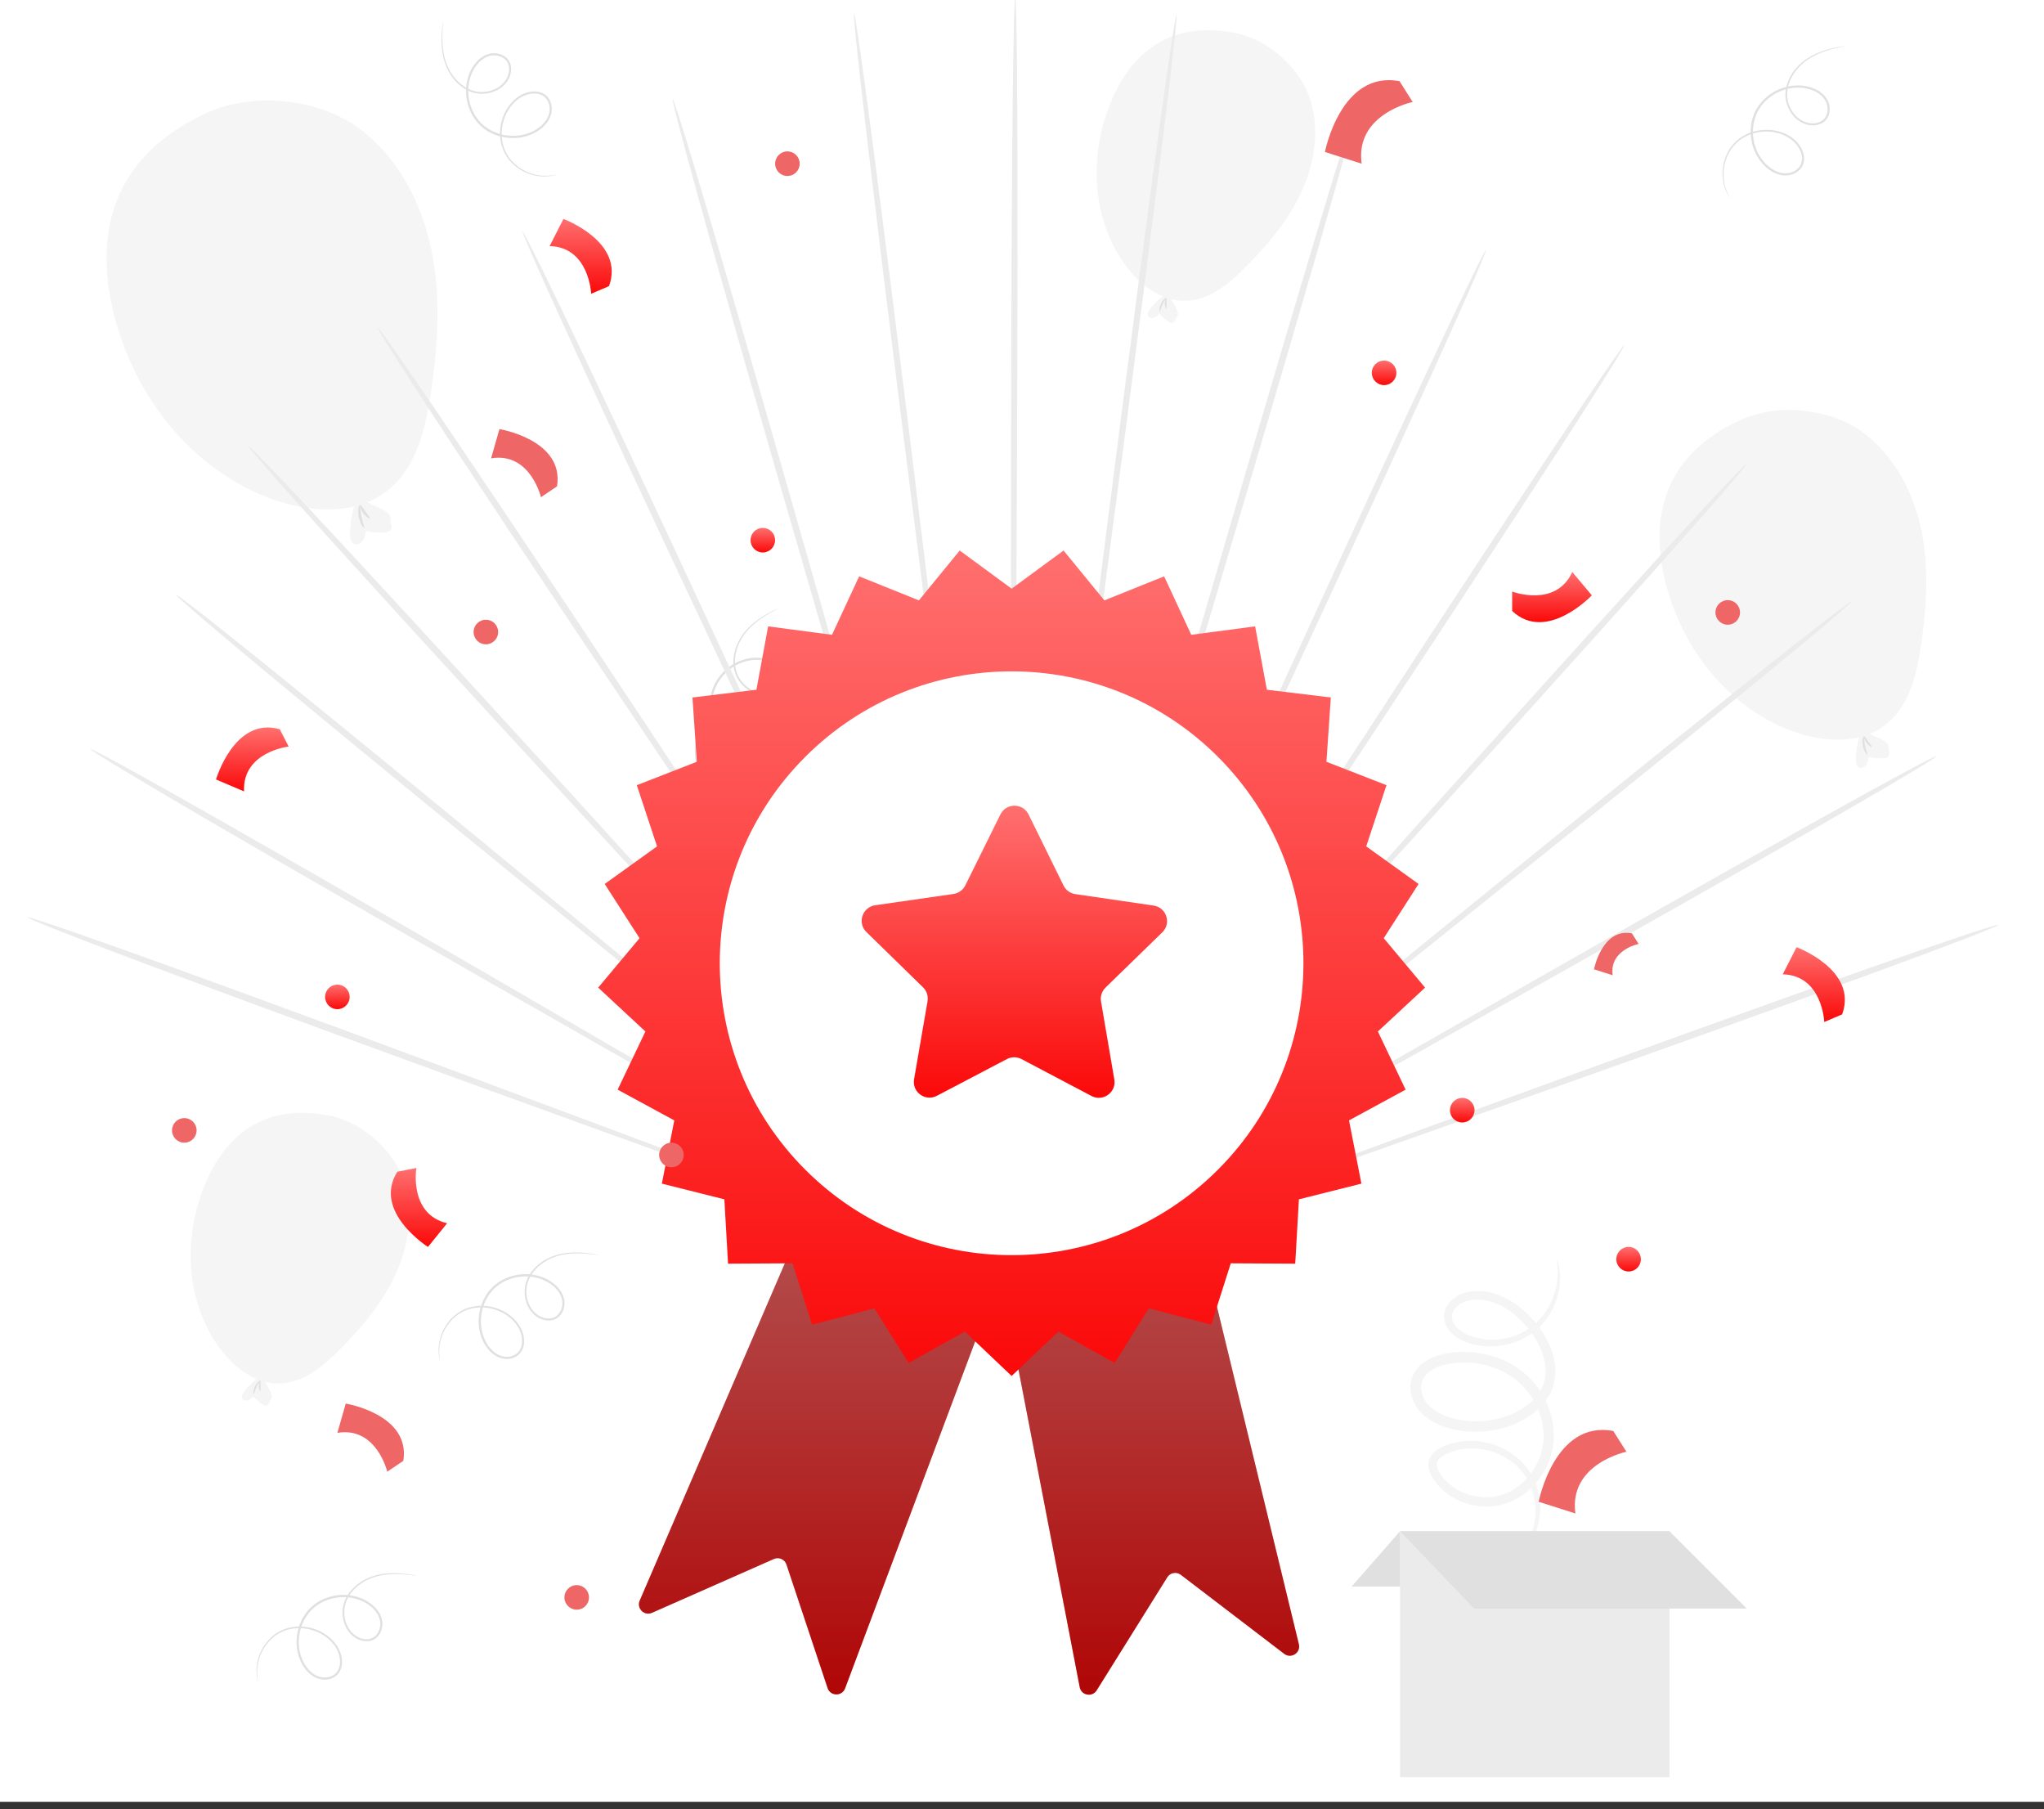<svg width="200" height="177" viewBox="0 0 200 177" fill="none" xmlns="http://www.w3.org/2000/svg">
<rect x="0" y="0" width="200" height="177" fill="#333333" stroke="none"/>
<g clip-path="url(#clip0_585_26965)">
<rect width="200" height="176.254" fill="white"/>
<path d="M69.54 76.936C69.54 76.936 69.397 76.841 69.169 76.608C68.941 76.377 68.631 75.997 68.382 75.426C68.131 74.861 67.935 74.102 68.007 73.215C68.068 72.338 68.451 71.32 69.288 70.561C70.103 69.801 71.321 69.283 72.647 69.364C73.301 69.41 73.994 69.599 74.56 70.04C74.841 70.255 75.094 70.526 75.272 70.853C75.449 71.18 75.533 71.577 75.454 71.961C75.298 72.743 74.547 73.301 73.76 73.382C72.961 73.467 72.162 73.181 71.499 72.724C70.156 71.813 69.314 70.107 69.487 68.384C69.685 66.651 70.946 65.213 72.451 64.635C73.203 64.339 74.03 64.248 74.799 64.422C75.182 64.512 75.55 64.678 75.849 64.932C76.151 65.186 76.363 65.531 76.464 65.901C76.564 66.27 76.548 66.679 76.373 67.022C76.202 67.367 75.891 67.61 75.563 67.756C74.894 68.049 74.139 67.962 73.544 67.671C72.943 67.377 72.473 66.902 72.167 66.369C71.86 65.83 71.749 65.228 71.758 64.669C71.788 63.539 72.262 62.587 72.802 61.898C73.35 61.203 73.965 60.739 74.477 60.4C75.519 59.734 76.168 59.508 76.168 59.508C76.169 59.511 76.133 59.533 76.059 59.572C75.975 59.617 75.868 59.673 75.734 59.744C75.45 59.897 75.03 60.125 74.525 60.471C74.024 60.819 73.427 61.287 72.9 61.974C72.381 62.653 71.933 63.588 71.914 64.672C71.911 65.208 72.022 65.778 72.315 66.284C72.608 66.787 73.058 67.235 73.623 67.506C74.182 67.775 74.88 67.847 75.484 67.579C75.781 67.445 76.052 67.228 76.195 66.932C76.343 66.64 76.359 66.284 76.267 65.955C76.177 65.625 75.985 65.316 75.716 65.091C75.445 64.863 75.108 64.711 74.751 64.628C74.034 64.467 73.245 64.553 72.53 64.837C71.095 65.389 69.891 66.77 69.707 68.408C69.541 70.041 70.347 71.68 71.621 72.546C72.25 72.983 73.01 73.25 73.736 73.173C74.45 73.103 75.123 72.593 75.256 71.921C75.325 71.588 75.256 71.243 75.097 70.947C74.938 70.65 74.705 70.397 74.442 70.193C73.916 69.778 73.264 69.596 72.636 69.546C71.368 69.46 70.186 69.95 69.394 70.675C68.582 71.399 68.203 72.373 68.132 73.225C68.049 74.086 68.228 74.833 68.461 75.392C68.693 75.957 68.988 76.34 69.202 76.577C69.416 76.817 69.549 76.926 69.54 76.936Z" fill="#E0E0E0"/>
<path d="M54.514 17.051C54.514 17.051 54.357 17.121 54.039 17.188C53.722 17.257 53.234 17.315 52.619 17.219C52.008 17.128 51.261 16.886 50.552 16.35C49.844 15.829 49.19 14.96 48.997 13.846C48.792 12.751 49.008 11.445 49.787 10.368C50.177 9.841 50.707 9.357 51.383 9.116C51.716 8.994 52.08 8.925 52.452 8.951C52.822 8.976 53.202 9.118 53.484 9.391C54.06 9.942 54.129 10.874 53.776 11.583C53.42 12.303 52.749 12.824 52.008 13.139C50.519 13.784 48.628 13.581 47.266 12.511C45.908 11.416 45.371 9.58 45.69 8C45.843 7.206 46.21 6.459 46.769 5.904C47.049 5.629 47.387 5.407 47.762 5.29C48.139 5.172 48.544 5.178 48.91 5.291C49.275 5.404 49.611 5.637 49.806 5.968C50.007 6.298 50.045 6.691 49.992 7.045C49.882 7.767 49.403 8.358 48.839 8.704C48.269 9.055 47.616 9.197 47.001 9.169C46.382 9.14 45.814 8.91 45.347 8.604C44.409 7.973 43.859 7.063 43.567 6.237C43.274 5.402 43.212 4.635 43.199 4.02C43.196 2.783 43.353 2.114 43.353 2.114C43.356 2.115 43.355 2.157 43.349 2.24C43.341 2.335 43.332 2.456 43.32 2.607C43.298 2.929 43.264 3.406 43.285 4.018C43.311 4.627 43.385 5.382 43.683 6.195C43.978 6.998 44.527 7.877 45.432 8.474C45.884 8.764 46.424 8.976 47.009 8.999C47.59 9.021 48.21 8.882 48.741 8.55C49.267 8.223 49.703 7.672 49.8 7.017C49.847 6.696 49.808 6.351 49.636 6.071C49.468 5.79 49.176 5.585 48.849 5.486C48.522 5.386 48.158 5.382 47.824 5.488C47.487 5.595 47.178 5.798 46.916 6.055C46.396 6.574 46.046 7.287 45.902 8.042C45.599 9.549 46.12 11.306 47.404 12.339C48.694 13.355 50.509 13.554 51.923 12.941C52.629 12.645 53.262 12.146 53.586 11.492C53.91 10.853 53.84 10.01 53.343 9.538C53.099 9.301 52.772 9.175 52.436 9.15C52.101 9.125 51.762 9.186 51.45 9.299C50.816 9.521 50.313 9.974 49.935 10.477C49.182 11.502 48.962 12.762 49.151 13.819C49.327 14.893 49.945 15.735 50.627 16.252C51.31 16.783 52.036 17.032 52.633 17.135C53.234 17.241 53.715 17.198 54.031 17.144C54.348 17.092 54.511 17.038 54.514 17.051Z" fill="#E0E0E0"/>
<path d="M169.269 19.348C169.269 19.348 169.159 19.216 169.006 18.929C168.853 18.643 168.663 18.19 168.585 17.573C168.505 16.96 168.531 16.176 168.852 15.346C169.158 14.522 169.814 13.654 170.831 13.162C171.828 12.663 173.143 12.511 174.392 12.964C175.005 13.194 175.617 13.57 176.035 14.154C176.244 14.441 176.41 14.772 176.488 15.136C176.565 15.499 176.534 15.903 176.35 16.249C175.978 16.955 175.101 17.278 174.322 17.134C173.532 16.989 172.846 16.488 172.339 15.863C171.309 14.609 170.984 12.735 171.638 11.131C172.317 9.525 173.934 8.502 175.541 8.374C176.346 8.303 177.165 8.449 177.853 8.834C178.195 9.028 178.501 9.292 178.717 9.62C178.935 9.949 179.04 10.34 179.032 10.723C179.024 11.105 178.892 11.493 178.628 11.772C178.366 12.055 177.999 12.201 177.643 12.247C176.919 12.339 176.218 12.042 175.731 11.594C175.237 11.143 174.921 10.554 174.778 9.956C174.636 9.352 174.7 8.743 174.866 8.21C175.215 7.135 175.939 6.355 176.651 5.847C177.374 5.335 178.094 5.065 178.682 4.883C179.87 4.54 180.556 4.506 180.556 4.506C180.556 4.51 180.515 4.521 180.434 4.538C180.34 4.556 180.221 4.58 180.073 4.611C179.757 4.678 179.289 4.777 178.707 4.965C178.129 5.158 177.423 5.437 176.723 5.947C176.033 6.452 175.339 7.221 175.014 8.256C174.86 8.77 174.805 9.348 174.944 9.916C175.082 10.482 175.387 11.038 175.853 11.458C176.312 11.874 176.961 12.141 177.617 12.054C177.94 12.01 178.261 11.878 178.482 11.636C178.706 11.397 178.822 11.06 178.828 10.719C178.834 10.376 178.738 10.025 178.543 9.734C178.348 9.439 178.068 9.197 177.749 9.017C177.106 8.659 176.325 8.519 175.559 8.588C174.027 8.712 172.481 9.696 171.841 11.215C171.22 12.735 171.529 14.535 172.507 15.726C172.986 16.322 173.639 16.794 174.358 16.925C175.062 17.06 175.852 16.761 176.169 16.154C176.33 15.854 176.361 15.504 176.293 15.175C176.224 14.846 176.073 14.537 175.878 14.267C175.49 13.719 174.916 13.361 174.328 13.135C173.136 12.694 171.864 12.829 170.9 13.302C169.916 13.767 169.276 14.593 168.967 15.39C168.644 16.193 168.604 16.959 168.67 17.562C168.733 18.169 168.907 18.62 169.046 18.908C169.184 19.2 169.28 19.341 169.269 19.348Z" fill="#E0E0E0"/>
<path d="M25.25 164.476C25.25 164.476 25.188 164.315 25.138 163.994C25.087 163.674 25.056 163.183 25.185 162.575C25.31 161.969 25.592 161.237 26.166 160.558C26.726 159.88 27.629 159.274 28.752 159.143C29.857 158.999 31.149 159.286 32.181 160.123C32.685 160.541 33.14 161.097 33.344 161.785C33.447 162.124 33.495 162.491 33.45 162.861C33.404 163.23 33.241 163.601 32.954 163.868C32.372 164.413 31.437 164.43 30.748 164.039C30.049 163.644 29.566 162.946 29.292 162.188C28.73 160.666 29.037 158.789 30.179 157.488C31.348 156.193 33.21 155.757 34.77 156.162C35.554 156.359 36.28 156.765 36.804 157.354C37.063 157.65 37.266 157.999 37.362 158.379C37.46 158.762 37.432 159.166 37.298 159.525C37.166 159.884 36.914 160.206 36.573 160.384C36.233 160.565 35.838 160.582 35.487 160.51C34.772 160.36 34.209 159.849 33.894 159.267C33.575 158.679 33.47 158.019 33.531 157.407C33.594 156.789 33.855 156.235 34.186 155.786C34.868 154.884 35.807 154.385 36.647 154.138C37.498 153.892 38.267 153.872 38.881 153.893C40.116 153.958 40.775 154.15 40.775 154.15C40.774 154.154 40.732 154.15 40.65 154.14C40.555 154.127 40.435 154.111 40.285 154.091C39.965 154.051 39.491 153.991 38.879 153.979C38.269 153.971 37.511 154.004 36.682 154.257C35.865 154.508 34.957 155.007 34.311 155.878C33.997 156.314 33.756 156.841 33.7 157.424C33.647 158.003 33.752 158.629 34.054 159.178C34.352 159.722 34.878 160.187 35.526 160.319C35.845 160.383 36.192 160.364 36.48 160.207C36.77 160.055 36.99 159.775 37.107 159.454C37.226 159.133 37.249 158.769 37.161 158.43C37.073 158.088 36.888 157.768 36.645 157.493C36.155 156.944 35.464 156.556 34.718 156.371C33.229 155.986 31.446 156.409 30.344 157.635C29.259 158.866 28.961 160.668 29.495 162.114C29.753 162.835 30.215 163.494 30.851 163.854C31.471 164.212 32.317 164.188 32.815 163.718C33.065 163.488 33.209 163.167 33.253 162.834C33.295 162.5 33.253 162.158 33.158 161.84C32.972 161.196 32.547 160.669 32.065 160.263C31.083 159.455 29.837 159.166 28.771 159.297C27.689 159.414 26.814 159.985 26.261 160.637C25.693 161.29 25.404 162.001 25.269 162.591C25.129 163.186 25.146 163.669 25.183 163.986C25.218 164.308 25.262 164.473 25.25 164.476Z" fill="#E0E0E0"/>
<path d="M43.066 133.102C43.066 133.102 43.005 132.941 42.955 132.62C42.903 132.3 42.872 131.809 43.001 131.2C43.126 130.595 43.408 129.863 43.983 129.184C44.542 128.506 45.446 127.9 46.568 127.769C47.674 127.625 48.966 127.912 49.997 128.749C50.502 129.167 50.957 129.723 51.16 130.411C51.264 130.75 51.312 131.117 51.266 131.487C51.221 131.855 51.059 132.227 50.771 132.493C50.188 133.038 49.254 133.056 48.565 132.664C47.866 132.269 47.382 131.571 47.109 130.814C46.546 129.292 46.853 127.414 47.996 126.114C49.164 124.818 51.026 124.382 52.587 124.787C53.371 124.984 54.097 125.391 54.621 125.98C54.88 126.275 55.083 126.625 55.179 127.005C55.277 127.387 55.248 127.792 55.115 128.151C54.982 128.509 54.731 128.832 54.39 129.009C54.05 129.191 53.655 129.208 53.304 129.136C52.589 128.986 52.025 128.475 51.711 127.892C51.392 127.304 51.287 126.644 51.348 126.032C51.411 125.415 51.671 124.861 52.002 124.411C52.684 123.51 53.623 123.01 54.464 122.764C55.314 122.517 56.083 122.497 56.698 122.519C57.933 122.584 58.593 122.776 58.593 122.776C58.592 122.78 58.549 122.776 58.467 122.766C58.373 122.753 58.252 122.737 58.102 122.717C57.782 122.677 57.308 122.617 56.695 122.605C56.086 122.597 55.328 122.63 54.499 122.883C53.682 123.134 52.774 123.633 52.128 124.504C51.814 124.94 51.573 125.467 51.517 126.05C51.464 126.629 51.569 127.255 51.871 127.804C52.169 128.348 52.695 128.813 53.343 128.945C53.662 129.009 54.008 128.99 54.297 128.833C54.587 128.681 54.807 128.401 54.924 128.08C55.042 127.759 55.067 127.395 54.978 127.056C54.89 126.714 54.705 126.394 54.462 126.119C53.972 125.571 53.28 125.182 52.534 124.997C51.046 124.612 49.263 125.035 48.161 126.26C47.076 127.492 46.778 129.294 47.312 130.74C47.569 131.461 48.032 132.12 48.668 132.48C49.289 132.838 50.134 132.814 50.632 132.344C50.882 132.114 51.026 131.793 51.07 131.46C51.113 131.126 51.071 130.784 50.975 130.466C50.789 129.821 50.364 129.295 49.882 128.889C48.9 128.081 47.654 127.792 46.588 127.923C45.506 128.04 44.631 128.611 44.078 129.263C43.51 129.915 43.221 130.627 43.086 131.217C42.946 131.812 42.963 132.295 43 132.612C43.034 132.934 43.078 133.099 43.066 133.102Z" fill="#E0E0E0"/>
<path d="M42.206 24.416C41.245 19.784 38.893 15.308 35.076 12.513C31.26 9.718 24.845 8.864 20.031 11.132C11.626 15.093 9.101 21.962 11.04 30.297C12.858 38.119 18.052 45.144 25.415 48.349C29.499 50.127 34.664 50.702 38.084 47.849C40.746 45.629 41.626 41.96 42.144 38.533C42.85 33.855 43.167 29.048 42.206 24.416Z" fill="#F5F5F5"/>
<path d="M34.689 49.447C34.416 50.2 34.225 51.537 34.253 52.337C34.264 52.649 34.323 53.003 34.587 53.169C34.878 53.352 35.285 53.196 35.491 52.921C35.697 52.647 35.755 52.292 35.806 51.953C36.365 52.063 36.936 52.113 37.506 52.104C37.765 52.099 38.057 52.066 38.215 51.86C38.339 51.697 38.339 51.464 38.264 51.274C38.189 51.083 38.248 50.491 38.107 50.341C37.501 49.696 36.621 49.557 35.88 49.072" fill="#F5F5F5"/>
<path d="M35.637 51.644C35.581 51.683 35.245 51.25 35.113 50.602C34.977 49.956 35.112 49.425 35.179 49.439C35.254 49.447 35.24 49.953 35.368 50.55C35.488 51.148 35.702 51.606 35.637 51.644Z" fill="#E0E0E0"/>
<path d="M36.184 50.705C36.142 50.76 35.801 50.564 35.525 50.177C35.247 49.791 35.171 49.405 35.237 49.383C35.306 49.358 35.481 49.673 35.736 50.026C35.988 50.38 36.231 50.647 36.184 50.705Z" fill="#E0E0E0"/>
<path d="M187.998 51.867C187.224 48.133 185.328 44.526 182.252 42.273C179.175 40.02 174.004 39.331 170.124 41.16C163.349 44.352 161.314 49.889 162.877 56.607C164.343 62.912 168.529 68.575 174.465 71.159C177.756 72.591 181.919 73.055 184.676 70.755C186.822 68.966 187.531 66.009 187.948 63.246C188.518 59.475 188.773 55.601 187.998 51.867Z" fill="#F5F5F5"/>
<path d="M181.947 72.044C181.728 72.65 181.573 73.728 181.596 74.373C181.605 74.624 181.653 74.911 181.866 75.044C182.1 75.192 182.427 75.066 182.594 74.844C182.761 74.623 182.807 74.338 182.849 74.064C183.299 74.153 183.759 74.193 184.218 74.185C184.427 74.182 184.663 74.154 184.789 73.989C184.89 73.858 184.89 73.67 184.829 73.516C184.769 73.363 184.816 72.885 184.703 72.765C184.214 72.245 183.505 72.133 182.907 71.742" fill="#F5F5F5"/>
<path d="M182.703 73.814C182.659 73.845 182.388 73.497 182.282 72.975C182.172 72.453 182.281 72.025 182.335 72.036C182.395 72.043 182.384 72.451 182.487 72.932C182.584 73.414 182.756 73.784 182.703 73.814Z" fill="#E0E0E0"/>
<path d="M183.141 73.057C183.107 73.102 182.832 72.944 182.61 72.632C182.386 72.321 182.324 72.01 182.377 71.992C182.433 71.972 182.574 72.226 182.78 72.51C182.983 72.796 183.178 73.011 183.141 73.057Z" fill="#E0E0E0"/>
<path d="M38.724 124.612C39.999 121.813 40.485 118.562 39.556 115.63C38.627 112.697 35.59 109.785 32.194 109.127C26.263 107.977 22.3 110.61 20.116 115.727C18.066 120.529 18.092 126.209 20.724 130.719C22.184 133.22 24.673 135.505 27.563 135.322C29.812 135.18 31.682 133.593 33.27 131.994C35.437 129.811 37.449 127.411 38.724 124.612Z" fill="#F5F5F5"/>
<path d="M25.165 134.859C24.733 135.149 24.118 135.778 23.826 136.208C23.712 136.376 23.607 136.585 23.681 136.773C23.764 136.98 24.037 137.055 24.251 136.99C24.464 136.925 24.631 136.762 24.788 136.603C25.039 136.876 25.319 137.121 25.622 137.335C25.759 137.432 25.925 137.527 26.087 137.479C26.215 137.441 26.304 137.319 26.338 137.191C26.372 137.062 26.63 136.774 26.614 136.642C26.544 136.07 26.135 135.659 25.933 135.12" fill="#F5F5F5"/>
<path d="M24.816 136.377C24.772 136.376 24.762 136.02 24.942 135.63C25.119 135.238 25.394 135.012 25.423 135.044C25.459 135.078 25.258 135.338 25.095 135.7C24.929 136.06 24.865 136.382 24.816 136.377Z" fill="#E0E0E0"/>
<path d="M25.467 136.091C25.424 136.105 25.32 135.871 25.324 135.562C25.327 135.253 25.435 135.021 25.478 135.035C25.524 135.048 25.495 135.281 25.493 135.563C25.489 135.846 25.513 136.079 25.467 136.091Z" fill="#E0E0E0"/>
<path d="M127.373 18.708C128.648 15.909 129.133 12.658 128.204 9.726C127.276 6.793 124.239 3.881 120.842 3.223C114.912 2.072 110.949 4.706 108.764 9.823C106.714 14.625 106.741 20.305 109.373 24.815C110.832 27.316 113.321 29.601 116.211 29.418C118.46 29.276 120.331 27.689 121.919 26.09C124.085 23.907 126.098 21.507 127.373 18.708Z" fill="#F5F5F5"/>
<path d="M113.817 28.954C113.385 29.244 112.771 29.872 112.478 30.302C112.364 30.47 112.259 30.679 112.334 30.868C112.416 31.075 112.689 31.149 112.903 31.085C113.116 31.02 113.283 30.856 113.44 30.698C113.692 30.97 113.971 31.216 114.274 31.43C114.412 31.527 114.578 31.622 114.739 31.574C114.868 31.536 114.957 31.414 114.99 31.285C115.024 31.157 115.283 30.868 115.266 30.736C115.196 30.164 114.788 29.753 114.585 29.215" fill="#F5F5F5"/>
<path d="M113.468 30.471C113.424 30.47 113.415 30.114 113.594 29.724C113.771 29.332 114.046 29.106 114.076 29.139C114.112 29.172 113.91 29.432 113.748 29.794C113.581 30.154 113.517 30.477 113.468 30.471Z" fill="#E0E0E0"/>
<path d="M114.116 30.185C114.072 30.199 113.969 29.965 113.973 29.656C113.975 29.346 114.084 29.114 114.126 29.129C114.173 29.142 114.143 29.375 114.142 29.657C114.137 29.94 114.162 30.173 114.116 30.185Z" fill="#E0E0E0"/>
<path d="M71.598 114.882C52.619 107.779 35.423 101.378 22.95 96.829C16.713 94.552 11.658 92.737 8.155 91.512C6.404 90.9 5.041 90.435 4.113 90.133C3.185 89.831 2.692 89.692 2.68 89.732C2.668 89.771 3.139 89.987 4.046 90.359C4.953 90.732 6.298 91.262 8.032 91.931C11.501 93.268 16.534 95.16 22.762 97.465C35.217 102.078 52.457 108.332 71.503 115.205C81.21 118.718 90.446 122.059 98.825 125.091C98.747 125.047 98.669 125.003 98.592 124.958C90.303 121.864 81.181 118.459 71.598 114.882Z" fill="#EBEBEB"/>
<path d="M98.77 125.011C90.977 120.475 82.392 115.479 73.37 110.227C55.627 99.88 39.547 90.538 27.87 83.854C22.033 80.51 17.297 77.828 14.011 76.003C12.368 75.09 11.087 74.391 10.214 73.929C9.34 73.468 8.873 73.243 8.856 73.279C8.839 73.315 9.274 73.61 10.118 74.137C10.961 74.664 12.214 75.423 13.833 76.388C17.071 78.318 21.775 81.07 27.6 84.44C39.25 91.183 55.392 100.39 73.232 110.525C82.234 115.649 90.803 120.526 98.588 124.958C98.666 125.003 98.744 125.047 98.821 125.091C98.852 125.108 98.882 125.126 98.913 125.143C98.917 125.142 98.922 125.14 98.926 125.139C98.874 125.096 98.822 125.054 98.77 125.011Z" fill="#EBEBEB"/>
<path d="M99.043 125.232C99.046 125.235 99.049 125.237 99.052 125.24C99.05 125.234 99.047 125.228 99.045 125.223C99.044 125.226 99.043 125.229 99.043 125.232Z" fill="#EBEBEB"/>
<path d="M98.928 125.138C98.934 125.136 98.941 125.134 98.947 125.131C98.946 125.122 98.944 125.112 98.943 125.103C98.934 125.092 98.924 125.082 98.915 125.072C91.822 119.205 84.002 112.739 75.779 105.938C59.704 92.622 45.13 80.589 34.532 71.949C29.234 67.628 24.931 64.152 21.941 61.776C20.446 60.587 19.28 59.673 18.482 59.065C17.683 58.457 17.253 58.154 17.231 58.187C17.21 58.219 17.598 58.587 18.357 59.255C19.116 59.922 20.248 60.89 21.712 62.126C24.639 64.597 28.9 68.136 34.182 72.482C44.744 81.175 59.399 93.086 75.601 106.211C83.832 112.89 91.663 119.243 98.772 125.011C98.824 125.054 98.876 125.096 98.928 125.138Z" fill="#EBEBEB"/>
<path d="M98.942 125.102C98.939 125.076 98.935 125.05 98.931 125.024C92.462 117.901 85.331 110.051 77.833 101.795C63.168 85.624 49.867 71.002 40.179 60.48C35.336 55.218 31.398 50.978 28.656 48.071C27.285 46.617 26.213 45.496 25.477 44.746C24.741 43.996 24.341 43.616 24.314 43.645C24.287 43.675 24.634 44.111 25.321 44.913C26.009 45.716 27.036 46.885 28.368 48.38C31.032 51.372 34.917 55.668 39.74 60.951C49.384 71.521 62.786 86.034 77.609 102.036C85.181 110.223 92.381 118.008 98.913 125.07C98.924 125.081 98.933 125.091 98.942 125.102Z" fill="#EBEBEB"/>
<path d="M98.882 124.866C93.537 116.775 87.651 107.864 81.463 98.496C69.299 80.052 58.261 63.368 50.202 51.342C46.174 45.328 42.893 40.477 40.602 37.143C39.456 35.476 38.559 34.188 37.939 33.323C37.32 32.459 36.979 32.016 36.948 32.04C36.917 32.064 37.197 32.554 37.761 33.463C38.324 34.371 39.171 35.699 40.272 37.401C42.474 40.804 45.695 45.703 49.7 51.734C57.708 63.8 68.862 80.394 81.207 98.697C87.506 108.052 93.496 116.948 98.931 125.019C98.927 124.996 98.924 124.972 98.92 124.948C98.907 124.92 98.894 124.893 98.882 124.866Z" fill="#EBEBEB"/>
<path d="M98.985 125.026C98.985 125.014 98.985 125.002 98.985 124.991C98.977 124.973 98.969 124.955 98.961 124.937C98.961 124.94 98.962 124.942 98.962 124.945C98.97 124.972 98.977 124.999 98.985 125.026Z" fill="#EBEBEB"/>
<path d="M98.918 124.944C98.89 124.85 98.862 124.758 98.834 124.664C94.746 115.817 90.247 106.079 85.521 95.85C76.171 75.573 67.677 57.225 61.454 43.983C58.344 37.361 55.803 32.014 54.021 28.333C53.131 26.493 52.43 25.069 51.943 24.11C51.456 23.151 51.182 22.657 51.148 22.675C51.114 22.694 51.32 23.225 51.745 24.218C52.171 25.211 52.815 26.666 53.657 28.533C55.341 32.267 57.814 37.651 60.899 44.286C67.067 57.559 75.689 75.837 85.239 96.005C90.084 106.256 94.695 116.011 98.88 124.866C98.893 124.893 98.906 124.92 98.919 124.947C98.919 124.947 98.918 124.945 98.918 124.944Z" fill="#EBEBEB"/>
<path d="M98.92 124.947C98.905 124.844 98.891 124.742 98.876 124.639C96.058 114.675 92.956 103.71 89.698 92.191C83.258 69.361 77.397 48.698 73.073 33.768C70.912 26.303 69.138 20.27 67.884 16.11C67.257 14.031 66.759 12.42 66.409 11.332C66.059 10.244 65.857 9.679 65.819 9.693C65.781 9.706 65.91 10.297 66.193 11.409C66.475 12.521 66.911 14.155 67.484 16.254C68.631 20.451 70.332 26.511 72.465 33.986C76.728 48.938 82.73 69.551 89.389 92.301C92.742 103.786 95.934 114.718 98.833 124.651C98.862 124.75 98.891 124.848 98.92 124.947Z" fill="#EBEBEB"/>
<path d="M98.984 125.078C98.984 125.061 98.984 125.044 98.984 125.027C98.976 124.999 98.969 124.972 98.961 124.945C98.967 124.993 98.974 125.04 98.98 125.087C98.981 125.084 98.983 125.081 98.984 125.078Z" fill="#EBEBEB"/>
<path d="M98.973 125.322C98.976 125.346 98.98 125.371 98.983 125.395C98.983 125.359 98.983 125.324 98.983 125.288C98.98 125.299 98.976 125.311 98.973 125.322Z" fill="#EBEBEB"/>
<path d="M98.94 125.099C98.942 125.11 98.943 125.121 98.944 125.131C98.948 125.129 98.952 125.128 98.956 125.126C98.96 125.121 98.963 125.115 98.966 125.109C98.97 125.101 98.974 125.092 98.977 125.083C98.971 125.03 98.965 124.978 98.958 124.926C98.958 124.923 98.957 124.92 98.957 124.917C97.659 114.154 96.229 102.292 94.725 89.824C91.791 65.359 89.106 43.209 87.083 27.189C86.073 19.178 85.231 12.7 84.622 8.228C84.317 5.992 84.071 4.257 83.892 3.084C83.712 1.91 83.6 1.297 83.563 1.304C83.527 1.311 83.569 1.937 83.683 3.123C83.797 4.309 83.983 6.055 84.236 8.301C84.741 12.793 85.513 19.285 86.496 27.3C88.46 43.331 91.28 65.455 94.426 89.88C96.007 102.209 97.511 113.945 98.877 124.609C98.891 124.715 98.905 124.82 98.918 124.927C98.918 124.928 98.919 124.93 98.919 124.931C98.922 124.957 98.925 124.983 98.929 125.009C98.929 125.011 98.929 125.013 98.929 125.014C98.933 125.042 98.937 125.071 98.94 125.099Z" fill="#EBEBEB"/>
<path d="M98.987 125.015C98.987 125.034 98.987 125.053 98.987 125.072C99.002 125.037 99.016 125.001 99.031 124.965C99.1 114.071 99.175 102.061 99.254 89.437C99.424 64.705 99.549 42.309 99.563 26.095C99.571 17.988 99.553 11.426 99.513 6.892C99.493 4.625 99.468 2.864 99.438 1.67C99.409 0.476 99.375 -0.151 99.339 -0.151C99.303 -0.151 99.266 0.475 99.23 1.669C99.195 2.863 99.16 4.623 99.128 6.89C99.064 11.424 99.012 17.985 98.977 26.092C98.904 42.306 98.912 64.703 98.951 89.436C98.964 102.065 98.976 114.079 98.987 124.976C98.987 124.989 98.987 125.002 98.987 125.015Z" fill="#EBEBEB"/>
<path d="M99.013 125.193C99.003 125.225 98.994 125.257 98.984 125.288C98.984 125.324 98.984 125.36 98.984 125.395C98.994 125.328 99.003 125.261 99.013 125.193Z" fill="#EBEBEB"/>
<path d="M103.769 89.919C107.049 65.521 109.991 43.421 112.042 27.406C113.069 19.399 113.876 12.914 114.406 8.426C114.671 6.183 114.867 4.438 114.988 3.253C115.108 2.068 115.153 1.442 115.117 1.435C115.081 1.428 114.965 2.04 114.779 3.212C114.593 4.384 114.337 6.116 114.02 8.35C113.386 12.817 112.509 19.288 111.455 27.29C109.345 43.293 106.538 65.42 103.47 89.86C101.899 102.315 100.403 114.164 99.047 124.916C99.075 124.81 99.102 124.706 99.129 124.6C100.554 113.951 102.122 102.23 103.769 89.919Z" fill="#EBEBEB"/>
<path d="M99.073 125.029C99.073 125.027 99.073 125.026 99.073 125.024C99.07 125.029 99.066 125.034 99.062 125.04C99.066 125.036 99.069 125.032 99.073 125.029Z" fill="#EBEBEB"/>
<path d="M99.174 124.658C102.143 114.724 105.41 103.79 108.842 92.303C115.658 69.553 121.801 48.942 126.166 33.989C128.351 26.514 130.093 20.454 131.268 16.256C131.855 14.157 132.302 12.523 132.591 11.411C132.88 10.298 133.014 9.707 132.976 9.693C132.938 9.679 132.731 10.243 132.374 11.331C132.016 12.418 131.507 14.029 130.865 16.108C129.582 20.267 127.766 26.299 125.554 33.765C121.128 48.694 115.126 69.358 108.532 92.189C105.197 103.705 102.021 114.668 99.136 124.629C99.107 124.731 99.077 124.833 99.048 124.935C99.047 124.936 99.047 124.937 99.047 124.938C99.089 124.845 99.131 124.752 99.174 124.658Z" fill="#EBEBEB"/>
<path d="M98.987 125.078C98.986 125.081 98.985 125.084 98.984 125.087C98.98 125.095 98.976 125.103 98.973 125.112C99.023 125.034 99.072 124.958 99.123 124.88C103.18 116.178 107.65 106.59 112.348 96.513C121.604 76.698 129.961 58.739 135.941 45.698C138.932 39.179 141.331 33.889 142.964 30.22C143.781 28.385 144.406 26.955 144.819 25.979C145.232 25.003 145.433 24.481 145.4 24.463C145.368 24.444 145.104 24.93 144.632 25.872C144.161 26.814 143.482 28.213 142.619 30.021C140.893 33.637 138.431 38.891 135.416 45.397C129.384 58.408 121.148 76.436 112.081 96.36C107.497 106.413 103.135 115.983 99.17 124.678C99.13 124.765 99.091 124.851 99.051 124.939C99.045 124.953 99.038 124.967 99.032 124.981C99.017 125.014 99.002 125.046 98.987 125.078Z" fill="#EBEBEB"/>
<path d="M98.935 125.182C98.937 125.18 98.939 125.177 98.942 125.174C98.934 125.177 98.927 125.179 98.919 125.182C98.916 125.187 98.913 125.192 98.91 125.196C98.919 125.192 98.927 125.187 98.935 125.182Z" fill="#EBEBEB"/>
<path d="M98.963 125.111C98.96 125.116 98.957 125.121 98.953 125.126C98.968 125.121 98.982 125.116 98.996 125.111C99.017 125.087 99.038 125.064 99.059 125.04C99.063 125.034 99.066 125.029 99.07 125.024C104.317 117.104 110.1 108.377 116.182 99.198C128.099 81.242 138.867 64.963 146.599 53.126C150.466 47.208 153.576 42.402 155.703 39.062C156.767 37.393 157.585 36.089 158.129 35.197C158.673 34.306 158.944 33.825 158.915 33.801C158.885 33.777 158.557 34.211 157.959 35.059C157.362 35.907 156.495 37.17 155.39 38.806C153.178 42.076 150.011 46.835 146.122 52.735C138.342 64.533 127.683 80.902 115.938 98.999C109.961 108.193 104.276 116.939 99.114 124.88C99.063 124.958 99.014 125.033 98.963 125.111Z" fill="#EBEBEB"/>
<path d="M99 125.111C99.027 125.101 99.053 125.091 99.08 125.082C99.085 125.078 99.09 125.074 99.094 125.071C105.384 118.156 112.316 110.534 119.606 102.519C133.879 86.851 146.785 72.639 156.072 62.288C160.716 57.114 164.458 52.907 167.024 49.977C168.308 48.513 169.297 47.367 169.959 46.581C170.622 45.795 170.956 45.367 170.931 45.338C170.905 45.309 170.52 45.681 169.812 46.415C169.103 47.149 168.071 48.246 166.751 49.67C164.111 52.517 160.319 56.668 155.656 61.821C146.327 72.124 133.517 86.443 119.393 102.279C112.172 110.365 105.304 118.053 99.073 125.029C99.07 125.033 99.067 125.037 99.063 125.041C99.042 125.064 99.021 125.087 99 125.111Z" fill="#EBEBEB"/>
<path d="M98.963 125.167C98.957 125.169 98.951 125.172 98.945 125.174C98.942 125.176 98.94 125.179 98.938 125.182C98.946 125.177 98.954 125.172 98.963 125.167Z" fill="#EBEBEB"/>
<path d="M99.17 125.049C99.195 125.035 99.22 125.021 99.245 125.007C106.388 119.295 114.255 113.004 122.524 106.391C138.807 93.392 153.535 81.595 164.151 72.983C169.46 68.678 173.742 65.172 176.685 62.724C178.157 61.499 179.294 60.54 180.057 59.878C180.821 59.216 181.211 58.852 181.19 58.819C181.168 58.786 180.736 59.086 179.934 59.688C179.132 60.29 177.959 61.195 176.457 62.372C173.452 64.725 169.129 68.167 163.804 72.447C153.153 81.005 138.505 92.925 122.347 106.117C114.083 112.853 106.225 119.258 99.096 125.07C99.091 125.073 99.087 125.077 99.082 125.081C99.112 125.071 99.141 125.06 99.17 125.049Z" fill="#EBEBEB"/>
<path d="M99.425 124.957C107.237 120.587 115.834 115.777 124.866 110.724C142.768 100.728 158.968 91.647 170.659 84.994C176.506 81.669 181.226 78.953 184.475 77.048C186.1 76.096 187.357 75.347 188.204 74.826C189.051 74.305 189.488 74.014 189.471 73.977C189.454 73.941 188.986 74.161 188.109 74.616C187.232 75.07 185.948 75.759 184.299 76.659C181.001 78.459 176.249 81.104 170.39 84.402C158.672 90.996 142.534 100.213 124.729 110.423C115.677 115.604 107.064 120.533 99.246 125.007C99.221 125.021 99.197 125.035 99.172 125.049C99.257 125.019 99.341 124.988 99.425 124.957Z" fill="#EBEBEB"/>
<path d="M194.108 90.863C193.178 91.158 191.813 91.612 190.058 92.211C186.547 93.409 181.481 95.186 175.231 97.415C162.729 101.868 145.494 108.137 126.472 115.092C116.869 118.594 107.728 121.928 99.422 124.957C99.338 124.988 99.254 125.018 99.169 125.049C99.14 125.06 99.11 125.07 99.081 125.081C99.054 125.091 99.028 125.101 99.001 125.111C98.986 125.116 98.972 125.121 98.958 125.126C98.954 125.128 98.95 125.129 98.946 125.131C98.939 125.133 98.933 125.135 98.927 125.137C98.923 125.139 98.918 125.141 98.914 125.142C97.65 125.603 96.403 126.058 95.18 126.504C96.406 126.071 97.655 125.629 98.921 125.182C98.929 125.179 98.936 125.176 98.944 125.174C98.95 125.172 98.956 125.169 98.962 125.167C99.038 125.14 99.113 125.114 99.189 125.087C107.585 122.121 116.838 118.851 126.564 115.414C145.652 108.687 162.93 102.565 175.413 98.048C181.655 95.792 186.7 93.939 190.177 92.628C191.916 91.972 193.263 91.453 194.173 91.088C195.082 90.722 195.554 90.511 195.543 90.472C195.532 90.433 195.038 90.568 194.108 90.863Z" fill="#EBEBEB"/>
<path d="M148.38 152.536C148.368 152.523 148.422 152.444 148.537 152.305C148.593 152.235 148.67 152.154 148.753 152.05C148.832 151.943 148.923 151.819 149.026 151.68C149.423 151.116 149.925 150.194 150.142 148.904C150.248 148.263 150.277 147.531 150.153 146.754C150.03 145.979 149.752 145.157 149.258 144.398C148.762 143.643 148.029 142.968 147.126 142.478C146.222 141.99 145.145 141.689 144.01 141.685C143.442 141.677 142.865 141.767 142.302 141.93C141.753 142.099 141.142 142.34 140.804 142.71C140.636 142.896 140.563 143.087 140.577 143.315C140.593 143.547 140.701 143.812 140.858 144.069C141.183 144.594 141.627 145.071 142.16 145.443C143.218 146.199 144.614 146.588 145.991 146.43C147.362 146.285 148.685 145.518 149.617 144.377C150.09 143.812 150.453 143.145 150.708 142.439C150.95 141.727 151.07 140.97 151.032 140.199C150.973 138.658 150.33 137.107 149.277 135.89C148.231 134.665 146.714 133.829 145.073 133.479C144.253 133.298 143.396 133.245 142.548 133.314C141.695 133.382 140.857 133.566 140.165 133.971C139.473 134.368 139.034 135.003 139.054 135.728C139.057 136.088 139.151 136.461 139.322 136.797C139.491 137.135 139.727 137.429 140.023 137.687C140.611 138.198 141.377 138.533 142.175 138.743C142.973 138.961 143.799 139.055 144.615 139.038C146.243 139.006 147.852 138.524 149.142 137.667C149.779 137.235 150.335 136.702 150.7 136.077C151.072 135.458 151.24 134.748 151.225 134.033C151.189 132.592 150.503 131.203 149.633 130.08C148.753 128.953 147.649 128.027 146.433 127.522C145.828 127.265 145.195 127.126 144.574 127.127C143.948 127.123 143.363 127.247 142.878 127.555C142.394 127.847 142.064 128.298 142.063 128.774C142.043 129.252 142.344 129.712 142.751 130.054C143.163 130.403 143.65 130.631 144.17 130.788C144.685 130.945 145.21 131.026 145.723 131.046C146.749 131.082 147.73 130.889 148.564 130.523C150.263 129.809 151.297 128.467 151.812 127.285C152.341 126.088 152.417 125.04 152.408 124.351C152.393 123.655 152.313 123.289 152.358 123.28C152.383 123.273 152.533 123.623 152.618 124.338C152.696 125.045 152.688 126.147 152.188 127.442C151.934 128.082 151.566 128.774 151.004 129.412C150.452 130.056 149.706 130.642 148.802 131.057C147.903 131.482 146.838 131.723 145.705 131.711C145.138 131.702 144.553 131.626 143.972 131.462C143.398 131.303 142.793 131.043 142.279 130.623C142.021 130.412 141.78 130.159 141.592 129.847C141.403 129.539 141.287 129.155 141.289 128.765C141.285 128.374 141.416 127.978 141.632 127.657C141.845 127.33 142.133 127.074 142.446 126.873C143.068 126.462 143.839 126.293 144.57 126.29C145.312 126.278 146.061 126.435 146.758 126.72C148.162 127.285 149.375 128.29 150.355 129.513C150.846 130.128 151.271 130.812 151.604 131.562C151.929 132.313 152.163 133.137 152.187 134.011C152.215 134.879 152.007 135.795 151.546 136.574C151.092 137.358 150.431 137.991 149.701 138.493C148.226 139.483 146.457 140.014 144.636 140.061C143.727 140.084 142.803 139.982 141.906 139.741C141.013 139.505 140.104 139.13 139.338 138.47C138.572 137.815 138.018 136.823 138.008 135.734C137.996 135.19 138.163 134.623 138.463 134.159C138.767 133.692 139.187 133.335 139.633 133.071C140.53 132.548 141.521 132.351 142.462 132.274C143.414 132.198 144.371 132.259 145.291 132.462C147.128 132.858 148.85 133.807 150.05 135.22C151.245 136.615 151.967 138.375 152.028 140.16C152.066 141.049 151.92 141.943 151.632 142.764C151.331 143.582 150.907 144.344 150.356 144.991C149.275 146.295 147.719 147.187 146.088 147.343C144.468 147.509 142.876 147.042 141.65 146.145C141.033 145.699 140.519 145.136 140.137 144.497C139.948 144.171 139.78 143.8 139.755 143.36C139.721 142.917 139.925 142.448 140.21 142.162C140.493 141.865 140.817 141.68 141.132 141.531C141.45 141.399 141.762 141.267 142.087 141.186C142.731 141.012 143.383 140.925 144.016 140.945C146.565 141.001 148.703 142.38 149.748 144.083C150.271 144.94 150.542 145.846 150.644 146.685C150.747 147.526 150.684 148.304 150.539 148.979C150.246 150.334 149.655 151.266 149.191 151.808C149.069 151.939 148.962 152.055 148.868 152.156C148.771 152.251 148.68 152.321 148.61 152.381C148.47 152.498 148.392 152.55 148.38 152.536Z" fill="#F5F5F5"/>
<path d="M136.994 173.847H163.355V149.788H136.994V173.847Z" fill="#EBEBEB"/>
<path d="M163.354 149.789L170.915 157.351H144.241L136.992 149.789H163.354Z" fill="#E0E0E0"/>
<path d="M136.993 149.788L132.254 155.198H136.993V149.788Z" fill="#E0E0E0"/>
<path d="M78.068 120.619L62.593 156.577C62.266 157.336 63.039 158.102 63.795 157.768L75.723 152.503C76.213 152.286 76.783 152.539 76.953 153.047L80.977 165.127C81.248 165.94 82.389 165.961 82.69 165.159L97.235 126.372L78.068 120.619Z" fill="url(#paint0_linear_585_26965)"/>
<path d="M98.234 126.603L105.647 165.042C105.803 165.852 106.873 166.052 107.31 165.351L114.216 154.292C114.5 153.837 115.113 153.726 115.539 154.051L125.657 161.78C126.338 162.3 127.294 161.676 127.092 160.843L117.32 120.589L98.234 126.603Z" fill="url(#paint1_linear_585_26965)"/>
<g opacity="0.3">
<path d="M78.068 120.619L62.593 156.577C62.266 157.336 63.039 158.102 63.795 157.768L75.723 152.503C76.213 152.286 76.783 152.539 76.953 153.047L80.977 165.127C81.248 165.94 82.389 165.961 82.69 165.159L97.235 126.372L78.068 120.619Z" fill="black"/>
</g>
<g opacity="0.3">
<path d="M98.234 126.603L105.647 165.042C105.803 165.852 106.873 166.052 107.31 165.351L114.216 154.292C114.5 153.837 115.113 153.726 115.539 154.051L125.657 161.78C126.338 162.3 127.294 161.676 127.092 160.843L117.32 120.589L98.234 126.603Z" fill="black"/>
</g>
<path d="M98.986 57.585L104.067 53.851L108.059 58.731L113.908 56.378L116.561 62.097L122.812 61.273L123.96 67.472L130.219 68.228L129.788 74.519L135.663 76.808L133.682 82.793L138.803 86.471L135.396 91.776L139.441 96.611L134.821 100.902L137.537 106.592L131.996 109.6L133.211 115.786L127.096 117.32L126.734 123.615L120.429 123.58L118.514 129.587L112.416 127.986L109.067 133.328L103.559 130.26L98.986 134.602L94.414 130.26L88.906 133.328L85.556 127.986L79.459 129.587L77.543 123.58L71.238 123.615L70.876 117.32L64.761 115.786L65.977 109.6L60.435 106.592L63.151 100.902L58.531 96.611L62.577 91.776L59.169 86.471L64.29 82.793L62.309 76.808L68.184 74.519L67.754 68.228L74.013 67.472L75.16 61.273L81.411 62.097L84.064 56.378L89.914 58.731L93.906 53.851L98.986 57.585Z" fill="url(#paint2_linear_585_26965)"/>
<path d="M119.174 114.419C130.325 103.267 130.325 85.188 119.174 74.037C108.023 62.886 89.943 62.886 78.792 74.037C67.641 85.188 67.641 103.267 78.792 114.419C89.943 125.57 108.023 125.57 119.174 114.419Z" fill="white"/>
<path d="M105.216 87.463L112.88 88.585C114.139 88.769 114.639 90.317 113.727 91.204L108.175 96.604C107.813 96.956 107.647 97.464 107.732 97.962L109.033 105.597C109.246 106.851 107.929 107.806 106.804 107.213L99.953 103.602C99.506 103.366 98.971 103.366 98.524 103.6L91.665 107.197C90.538 107.787 89.223 106.83 89.439 105.576L90.757 97.944C90.843 97.445 90.678 96.937 90.317 96.584L84.776 91.172C83.867 90.283 84.371 88.736 85.63 88.554L93.296 87.449C93.796 87.377 94.229 87.063 94.453 86.611L97.888 79.669C98.453 78.529 100.08 78.531 100.642 79.672L104.062 86.621C104.284 87.074 104.716 87.389 105.216 87.463Z" fill="url(#paint3_linear_585_26965)"/>
<path d="M52.931 48.638C52.931 48.638 51.881 44.199 48.051 44.837L48.87 41.975C48.87 41.975 55.239 43.013 54.503 47.574L52.931 48.638Z" fill="#EF6666"/>
<path d="M37.892 143.965C37.892 143.965 36.842 139.526 33.012 140.164L33.83 137.302C33.83 137.302 40.2 138.341 39.464 142.901L37.892 143.965Z" fill="#EF6666"/>
<path d="M160.332 92.335C160.332 92.335 157.457 92.925 157.794 95.401L155.969 94.82C155.969 94.82 156.758 90.743 159.678 91.303L160.332 92.335Z" fill="#EF6666"/>
<path d="M159.143 142.014C159.143 142.014 153.483 143.177 154.147 148.05L150.555 146.906C150.555 146.906 152.108 138.881 157.855 139.984L159.143 142.014Z" fill="#EF6666"/>
<path d="M138.228 9.976C138.228 9.976 132.569 11.139 133.233 16.011L129.641 14.867C129.641 14.867 131.194 6.842 136.941 7.945L138.228 9.976Z" fill="#EF6666"/>
<path d="M28.243 73.029C28.243 73.029 23.709 73.533 23.878 77.412L21.137 76.252C21.137 76.252 22.94 70.055 27.378 71.339L28.243 73.029Z" fill="url(#paint4_linear_585_26965)"/>
<path d="M40.742 114.257C40.742 114.257 39.974 118.753 43.749 119.662L41.877 121.977C41.877 121.977 36.42 118.532 38.879 114.622L40.742 114.257Z" fill="url(#paint5_linear_585_26965)"/>
<path d="M178.5 99.973C178.5 99.973 178.318 95.415 174.438 95.309L175.788 92.656C175.788 92.656 181.842 94.894 180.246 99.23L178.5 99.973Z" fill="url(#paint6_linear_585_26965)"/>
<path d="M57.844 28.735C57.844 28.735 57.662 24.177 53.781 24.07L55.132 21.418C55.132 21.418 61.185 23.656 59.59 27.991L57.844 28.735Z" fill="url(#paint7_linear_585_26965)"/>
<path d="M147.961 57.867C147.961 57.867 152.226 59.484 153.843 55.955L155.755 58.237C155.755 58.237 151.326 62.93 147.961 59.765V57.867H147.961Z" fill="url(#paint8_linear_585_26965)"/>
<path d="M48.744 61.826C48.744 62.49 48.206 63.028 47.542 63.028C46.878 63.028 46.34 62.49 46.34 61.826C46.34 61.163 46.878 60.624 47.542 60.624C48.206 60.624 48.744 61.163 48.744 61.826Z" fill="#EF6666"/>
<path d="M75.841 52.841C75.841 53.505 75.303 54.043 74.639 54.043C73.976 54.043 73.438 53.505 73.438 52.841C73.438 52.177 73.976 51.639 74.639 51.639C75.304 51.639 75.841 52.177 75.841 52.841Z" fill="url(#paint9_linear_585_26965)"/>
<path d="M34.213 97.517C34.213 98.18 33.674 98.719 33.011 98.719C32.347 98.719 31.809 98.18 31.809 97.517C31.809 96.853 32.347 96.315 33.011 96.315C33.674 96.315 34.213 96.853 34.213 97.517Z" fill="url(#paint10_linear_585_26965)"/>
<path d="M78.248 16.013C78.248 16.676 77.71 17.215 77.046 17.215C76.382 17.215 75.844 16.676 75.844 16.013C75.844 15.349 76.382 14.81 77.046 14.81C77.71 14.81 78.248 15.349 78.248 16.013Z" fill="#EF6666"/>
<path d="M19.236 110.577C19.236 111.24 18.698 111.779 18.034 111.779C17.37 111.779 16.832 111.24 16.832 110.577C16.832 109.913 17.37 109.375 18.034 109.375C18.698 109.375 19.236 109.913 19.236 110.577Z" fill="#EF6666"/>
<path d="M170.256 59.91C170.256 60.574 169.717 61.112 169.054 61.112C168.39 61.112 167.852 60.574 167.852 59.91C167.852 59.246 168.39 58.708 169.054 58.708C169.717 58.708 170.256 59.246 170.256 59.91Z" fill="#EF6666"/>
<path d="M66.9 112.98C66.9 113.644 66.362 114.182 65.698 114.182C65.034 114.182 64.496 113.644 64.496 112.98C64.496 112.316 65.034 111.778 65.698 111.778C66.362 111.778 66.9 112.316 66.9 112.98Z" fill="#EF6666"/>
<path d="M57.631 156.261C57.631 156.925 57.092 157.463 56.429 157.463C55.765 157.463 55.227 156.925 55.227 156.261C55.227 155.597 55.765 155.059 56.429 155.059C57.093 155.059 57.631 155.597 57.631 156.261Z" fill="#EF6666"/>
<path d="M136.631 36.471C136.631 37.135 136.092 37.673 135.429 37.673C134.765 37.673 134.227 37.135 134.227 36.471C134.227 35.807 134.765 35.269 135.429 35.269C136.092 35.269 136.631 35.807 136.631 36.471Z" fill="url(#paint11_linear_585_26965)"/>
<path d="M160.556 123.176C160.556 123.84 160.018 124.378 159.354 124.378C158.691 124.378 158.152 123.84 158.152 123.176C158.152 122.512 158.691 121.974 159.354 121.974C160.018 121.975 160.556 122.513 160.556 123.176Z" fill="url(#paint12_linear_585_26965)"/>
<path d="M144.279 108.601C144.279 109.265 143.741 109.803 143.077 109.803C142.413 109.803 141.875 109.265 141.875 108.601C141.875 107.938 142.413 107.399 143.077 107.399C143.741 107.399 144.279 107.938 144.279 108.601Z" fill="url(#paint13_linear_585_26965)"/>
</g>
<defs>
<linearGradient id="paint0_linear_585_26965" x1="79.875" y1="120.619" x2="79.875" y2="165.749" gradientUnits="userSpaceOnUse">
<stop stop-color="#FF6F6F"/>
<stop offset="1" stop-color="#FB0909"/>
</linearGradient>
<linearGradient id="paint1_linear_585_26965" x1="112.677" y1="120.589" x2="112.677" y2="165.779" gradientUnits="userSpaceOnUse">
<stop stop-color="#FF6F6F"/>
<stop offset="1" stop-color="#FB0909"/>
</linearGradient>
<linearGradient id="paint2_linear_585_26965" x1="98.986" y1="53.851" x2="98.986" y2="134.602" gradientUnits="userSpaceOnUse">
<stop stop-color="#FF6F6F"/>
<stop offset="1" stop-color="#FB0909"/>
</linearGradient>
<linearGradient id="paint3_linear_585_26965" x1="99.253" y1="78.815" x2="99.253" y2="107.394" gradientUnits="userSpaceOnUse">
<stop stop-color="#FF6F6F"/>
<stop offset="1" stop-color="#FB0909"/>
</linearGradient>
<linearGradient id="paint4_linear_585_26965" x1="24.69" y1="71.164" x2="24.69" y2="77.412" gradientUnits="userSpaceOnUse">
<stop stop-color="#FF6F6F"/>
<stop offset="1" stop-color="#FB0909"/>
</linearGradient>
<linearGradient id="paint5_linear_585_26965" x1="40.995" y1="114.257" x2="40.995" y2="121.977" gradientUnits="userSpaceOnUse">
<stop stop-color="#FF6F6F"/>
<stop offset="1" stop-color="#FB0909"/>
</linearGradient>
<linearGradient id="paint6_linear_585_26965" x1="177.476" y1="92.656" x2="177.476" y2="99.973" gradientUnits="userSpaceOnUse">
<stop stop-color="#FF6F6F"/>
<stop offset="1" stop-color="#FB0909"/>
</linearGradient>
<linearGradient id="paint7_linear_585_26965" x1="56.82" y1="21.418" x2="56.82" y2="28.735" gradientUnits="userSpaceOnUse">
<stop stop-color="#FF6F6F"/>
<stop offset="1" stop-color="#FB0909"/>
</linearGradient>
<linearGradient id="paint8_linear_585_26965" x1="151.858" y1="55.955" x2="151.858" y2="60.862" gradientUnits="userSpaceOnUse">
<stop stop-color="#FF6F6F"/>
<stop offset="1" stop-color="#FB0909"/>
</linearGradient>
<linearGradient id="paint9_linear_585_26965" x1="74.639" y1="51.639" x2="74.639" y2="54.043" gradientUnits="userSpaceOnUse">
<stop stop-color="#FF6F6F"/>
<stop offset="1" stop-color="#FB0909"/>
</linearGradient>
<linearGradient id="paint10_linear_585_26965" x1="33.011" y1="96.315" x2="33.011" y2="98.719" gradientUnits="userSpaceOnUse">
<stop stop-color="#FF6F6F"/>
<stop offset="1" stop-color="#FB0909"/>
</linearGradient>
<linearGradient id="paint11_linear_585_26965" x1="135.429" y1="35.269" x2="135.429" y2="37.673" gradientUnits="userSpaceOnUse">
<stop stop-color="#FF6F6F"/>
<stop offset="1" stop-color="#FB0909"/>
</linearGradient>
<linearGradient id="paint12_linear_585_26965" x1="159.354" y1="121.974" x2="159.354" y2="124.378" gradientUnits="userSpaceOnUse">
<stop stop-color="#FF6F6F"/>
<stop offset="1" stop-color="#FB0909"/>
</linearGradient>
<linearGradient id="paint13_linear_585_26965" x1="143.077" y1="107.399" x2="143.077" y2="109.803" gradientUnits="userSpaceOnUse">
<stop stop-color="#FF6F6F"/>
<stop offset="1" stop-color="#FB0909"/>
</linearGradient>
<clipPath id="clip0_585_26965">
<rect width="200" height="176.254" fill="white"/>
</clipPath>
</defs>
</svg>
